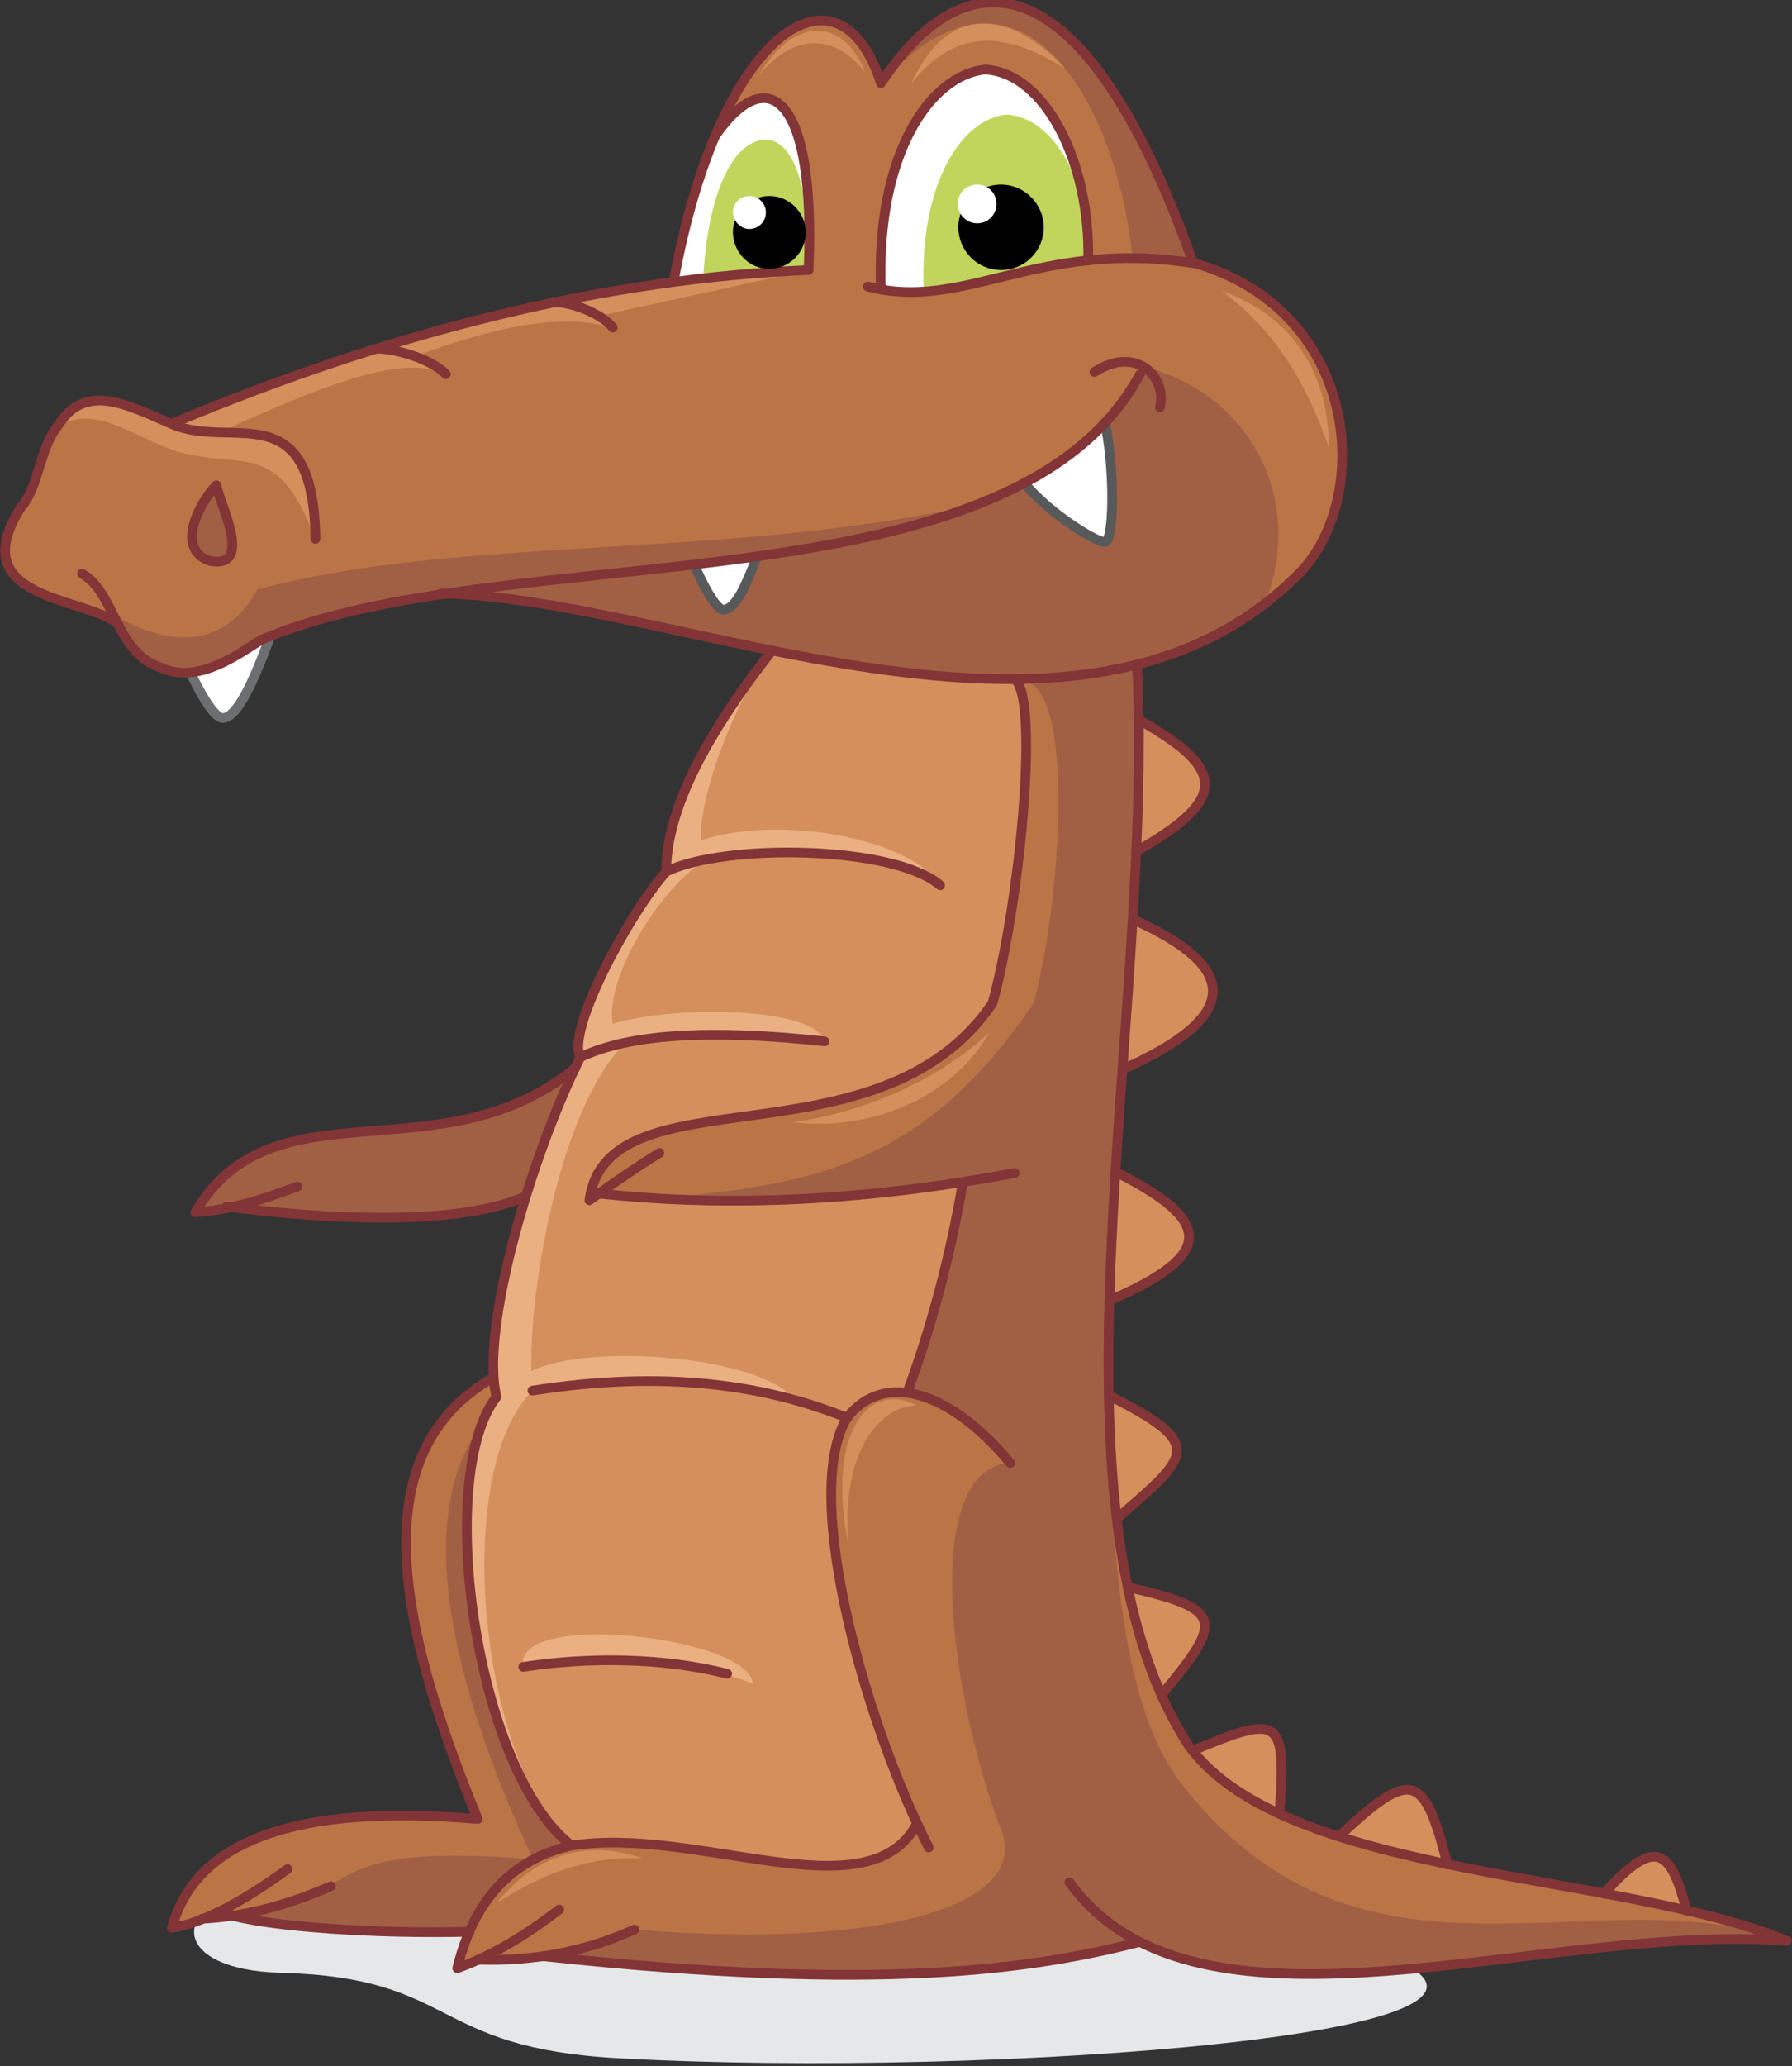 <?xml version="1.0" encoding="utf-8"?>
<!-- Generator: Adobe Illustrator 21.1.0, SVG Export Plug-In . SVG Version: 6.00 Build 0)  -->
<svg version="1.1" id="Layer_1" xmlns="http://www.w3.org/2000/svg" xmlns:xlink="http://www.w3.org/1999/xlink" x="0px" y="0px"
	 viewBox="0 0 314.7 362.7" style="enable-background:new 0 0 314.7 362.7;" xml:space="preserve">
<rect x="0" y="0" width="314.7" height="362.7" fill="#333333" stroke="none"/>
<style type="text/css">
	.st0{fill:#E6E7E8;}
	.st1{fill:#D58F5C;}
	.st2{fill:#A16044;}
	.st3{fill:#BB7446;}
	.st4{fill:#EBB081;}
	.st5{fill:#FFFFFF;}
	.st6{fill:none;stroke:#6D6E71;stroke-width:1.701;stroke-linecap:round;stroke-linejoin:round;stroke-miterlimit:22.926;}
	.st7{fill:none;stroke:#823436;stroke-width:1.701;stroke-linecap:round;stroke-linejoin:round;stroke-miterlimit:22.926;}
	.st8{fill:#C1D55D;}
	.st9{fill:#A16044;stroke:#823436;stroke-width:1.701;stroke-linecap:round;stroke-linejoin:round;stroke-miterlimit:22.926;}
	.st10{fill:none;stroke:#58595B;stroke-width:1.701;stroke-linecap:round;stroke-linejoin:round;stroke-miterlimit:22.926;}
</style>
<g id="brown">
	<path id="XMLID_514_" class="st0" d="M49.4,329.5c-21,4.2-19.8,16.3-0.1,16.8c31.2,0.8,25.9,13.2,59.4,15
		c65.1,3.6,173.6-4.4,133-18.6C201.3,328.6,108.9,317.6,49.4,329.5z"/>
	<path id="XMLID_513_" class="st1" d="M296.1,335.3l-14.5-3C290.9,321.9,293.5,325.1,296.1,335.3z"/>
	<path id="XMLID_512_" class="st1" d="M254.2,327.2l-18.9-5.1C247.9,310.3,250.1,311.1,254.2,327.2z"/>
	<path id="XMLID_511_" class="st1" d="M224.7,318.4c-6.2-2.7-11.2-6.5-15-11.2C224.8,300.9,225.9,301.4,224.7,318.4z"/>
	<path id="XMLID_510_" class="st1" d="M204,297.4l-5.9-18.9C214.9,282.4,214.9,284.4,204,297.4z"/>
	<path id="XMLID_509_" class="st1" d="M196.1,266.5l-1.4-21.5C211.9,253.6,208.8,255.5,196.1,266.5z"/>
	<path id="XMLID_508_" class="st1" d="M194.9,228.3l1.1-22.6C213.1,214.3,213.7,220.1,194.9,228.3z"/>
	<path id="XMLID_507_" class="st2" d="M42.2,211.5c19.3,3.3,36,2.8,50.1-1.5l8.7-22.5c-23.6,19.3-53.1,2-66.7,25.3L42.2,211.5z"/>
	<path id="XMLID_506_" class="st1" d="M197.2,187.7l1.8-26.3C217.9,169.9,218,178.4,197.2,187.7z"/>
	<path id="XMLID_505_" class="st3" d="M35.5,336.8l5.4-0.5c12.6,3.4,26.8,3.5,41.5,2.8l17.9-15.1l-13.6-82.3
		c-22.9,13.2-16.9,43-2.7,77.5c-31.7-2.7-49.6,3.7-53.7,19.1L35.5,336.8z"/>
	<path id="XMLID_504_" class="st2" d="M42.7,336.8l6.4,1.2c13.8,1.3,25.8,1.8,40.5,1.1l17.9-15.1l-13.6-82.3
		c-22.9,13.2-18.4,45.6-0.3,84.7c-31.7-2.7-31.2,3.5-39.7,6.4L42.7,336.8z"/>
	<path id="XMLID_503_" class="st3" d="M169.1,207.5c-2.1,13.2-5.4,25.5-9.8,37c-14.3-4.2-20.9,22.6,1.8,75.7l-61,3.6
		c-10.7,3.1-17.2,10.3-19.7,21.7L84,344l11.5-0.6c39.4,4.7,75.6,5.5,104.6-2.5c24.9,12.7,77-2.1,113.7-0.2
		c-34.4-12.2-85.3-11.9-104.1-33.5c-9.5-13.1-14.8-33.3-15-62.2c-1.1-41.8,6.7-88.4,5-128.1l-21.4,2.5c4.1,4.3,0.6,39.6-4.1,56.7
		c-20,29.4-67.7,11.4-70.8,34.6l1.6-1.2C121.6,211.6,143.5,210.6,169.1,207.5z"/>
	<path id="XMLID_502_" class="st2" d="M169.1,207.5c-2.1,13.2-5.4,25.5-9.8,37l10.2,4.6l7.9,7.7c-14.6,0.7-11.9,35.9-2,63.4
		c7,14.2-20.3,22.1-64,18.5l-15.9,4.7c39.4,4.7,75.6,5.5,104.6-2.5c24.9,12.7,77-2.1,113.7-0.2c-34.4-12.2-74.9,13.5-106.9-28.3
		c-9.5-13.1-11.9-38.5-12.1-67.4c-1.1-41.8,6.7-88.4,5-128.1l-21.1,2.5c10.6-1.2,7.6,39.7,2.8,56.7c-20,29.4-39.8,32.3-70.8,34.6
		l1.6-1.2C128.8,211.6,143.5,210.6,169.1,207.5z"/>
	<path id="XMLID_501_" class="st3" d="M77.5,104.3c-12.7,1.2-23.3,3.9-31.6,8c-11.8,8.8-20.2,7.9-25.2-2.7
		c-5.7-6.8-27.4-1.8-17-20.5L7,81.9c2.7-10,9-14.7,23.2-7.5c23.5-10.2,51.2-19.1,88.2-24.9c8.1-44.3,29.1-57.7,36.4-34.8
		c16.4-24.7,37-18.9,54.8,31.5c30,11.1,31.5,41.3,18.8,54.4C189.6,140.2,118.9,104.9,77.5,104.3z"/>
	<path class="st2" d="M77.5,104.3c-12.7,1.2-23.3,3.9-31.6,8c-11.8,8.8-20.2,7.9-25.2-2.7c-5.7-6.8,14,12.6,24.5-6.1
		c35.5-9.7,82.2-5,127.3-15.2c10.9-3.4,20.2-11.4,27.9-24.1c19.5,4.8,29,24,21.6,42.1C180,134.7,135.5,108.6,77.5,104.3L77.5,104.3z
		 M198.9,45.3c-2.9-28.5-20.4-57.1-44.1-30.7c16.4-24.7,37-18.9,54.8,31.5L198.9,45.3z"/>
	<path id="XMLID_498_" class="st1" d="M30.1,74.4c31.8-14.3,69.1-23.3,111.9-27l-37,8.1l2.7,2.2c-7.3-2.7-19-1.1-35,4.9l5.6,3.2
		c-6.5-3.4-18,0.1-40,10.2l8.3,0.7c7,2.5,9,9.3,8.8,18C49,77.6,43.3,82.2,32.5,79.6c-7.4-1.6-15.3-9.1-22.2-4.8
		C14.2,67.6,21.6,69.7,30.1,74.4z"/>
	<path id="XMLID_497_" class="st4" d="M135.5,114.3c17.8,3.8,32,5.5,42.9,5.1c3.2,11.3,1.6,30.6-4.1,56.7
		c-20.9,28.5-65.3,11.2-70.8,34.6l1.6-1.2c17.9,2.3,39.6,1.2,64-2c-3.1,14.7-6,26.9-9.8,37c-20.3-1.7-16.3,31.4,1.8,75.7
		c-10.5,17.1-37.8-0.2-60.8,3.8c-17.2-16.1-24.2-58.6-13.1-78.7c-1.4-14.9,3.5-34.7,14.7-59.6c-1.1-7,5.3-20.7,15.1-32.6
		C116.9,142,123.8,128.9,135.5,114.3z"/>
	<path id="XMLID_496_" class="st1" d="M135.5,114.3c17.8,3.8,32,5.5,42.9,5.1c3.2,11.3,1.6,30.6-4.1,56.7
		c-20.9,28.5-65.3,11.2-70.8,34.6l1.6-1.2c17.9,2.3,39.6,1.2,64-2c-3.1,14.7-6,26.9-9.8,37c-20.3-1.7-16.3,31.4,1.8,75.7
		c-10.5,17.1-37.8-0.2-60.8,3.8c-16-15-21.2-65.3-6.8-79.9c-1.4-14.9,4.6-49.7,16.3-61c-7.3-4.3,3.9-25.9,14.4-32.4
		C120.4,147.4,126.8,126.4,135.5,114.3z"/>
	<path id="XMLID_495_" class="st5" d="M47.3,112.1c-4.6,2-9.8,4.9-13.9,5.9c2.8,5.8,4.8,8.4,6,8C41.6,125.6,44.4,120,47.3,112.1z"/>
	<path id="XMLID_494_" class="st6" d="M33.4,118c2.8,5.8,4.8,8.4,6,8c2.3-0.4,5-6,7.9-13.9"/>
	<path id="XMLID_493_" class="st4" d="M120.2,148.6c13.8-6.3,39.5-1.9,44.8,6.8c-13.2-7-29.3-7.8-48.1-2.4L120.2,148.6z"/>
	<path id="XMLID_492_" class="st4" d="M105.3,180.6c8.8-4.2,37.7-4.4,39.5,2.2c-21.5-2.2-32.3-1.5-43.2,2.7L105.3,180.6z"/>
	<path id="XMLID_491_" class="st4" d="M93.3,240.7c9.8-5,40.2-2.8,46.4,5.1c-18.2-4.3-39.2-5.1-50-0.2L93.3,240.7z"/>
	<path id="XMLID_490_" class="st4" d="M132.2,295.5c-15.3-5.6-31.4-4.7-40.3-2.9C89.9,282.5,131.5,287.3,132.2,295.5z"/>
	<path id="XMLID_489_" class="st1" d="M112.8,326.2c-9-0.4-17.1,2.4-25.6,7.9C93.8,325.8,102.8,322.7,112.8,326.2z"/>
	<path id="XMLID_488_" class="st1" d="M173.8,181.2c-9.3,8.6-22,14-34.5,15.8C152.5,198.6,167,193,173.8,181.2z"/>
	<path id="XMLID_487_" class="st1" d="M149,271.3c-1.4-16.5,5.5-24.5,12-24.6C152.4,242.3,145.1,251.5,149,271.3z"/>
	<path id="XMLID_486_" class="st1" d="M214.6,51.1c9,6.7,14.7,15.6,18.8,27.6C233.3,65.4,227,55.5,214.6,51.1z"/>
	<path id="XMLID_485_" class="st7" d="M161,320.2c-8.7,16-38.5,0.2-60.8,3.8c-10.3,2.4-17,9.5-19.9,21.5c5.4-1.9,11.4-5.3,17.9-10.3
		"/>
	<path id="XMLID_484_" class="st7" d="M84,344c9.7,0.3,18.8-1.4,27.4-5.3"/>
	<path id="XMLID_483_" class="st7" d="M200.1,340.9c-18.5,4.7-45.1,8.9-104.6,2.5"/>
	<path id="XMLID_482_" class="st7" d="M35.5,336.8c7-0.3,14.6-2.2,22.6-5.7"/>
	<path id="XMLID_481_" class="st7" d="M82.5,339.1c-17,0.4-34.3-0.9-41.6-2.8"/>
	<path id="XMLID_480_" class="st7" d="M91.9,292.6c11.7-1.8,24.7-1.6,35.8,1.2"/>
	<path id="XMLID_479_" class="st5" d="M191.1,45.7c-12.1,1.7-25.6,7.3-36.4,5.1c-0.9-23.7,8.6-37.6,18.3-38.6
		C183.7,12.8,191.6,28.6,191.1,45.7z"/>
	<path id="XMLID_478_" class="st7" d="M209.7,307.2c15.1-6.3,16.2-5.8,15,11.2"/>
	<path id="XMLID_477_" class="st7" d="M235.3,322.2c12.6-11.8,14.8-11,18.9,5.1"/>
	<path id="XMLID_476_" class="st7" d="M281.7,332.4c9.3-10.5,11.8-7.3,14.5,3"/>
	<path id="XMLID_475_" class="st5" d="M125.7,23.8l-4,11.4l-3.3,14.2l23.7-2.1C143.3,16.9,134.9,10.6,125.7,23.8z"/>
	<path id="XMLID_474_" class="st8" d="M142,47.4l-18.5,1.4c0.7-13.7,4.7-23.9,10.8-24.3C139.8,24.4,142.4,34.5,142,47.4z"/>
	<path id="XMLID_473_" class="st8" d="M191.1,45.7l-28.9,5.1c-0.7-18.9,6.8-29.9,14.5-30.7C185.2,20.6,191.5,32.1,191.1,45.7z"/>
	<path id="XMLID_472_" class="st7" d="M30.1,74.4c39.3-16.5,76.6-25.5,111.9-27"/>
	<path id="XMLID_471_" class="st7" d="M118.3,49.4c8.1-44.3,29.1-57.7,36.4-34.8c16.4-24.7,37-18.9,54.8,31.5
		c29.5,8.4,31.5,41.3,18.8,54.4c-38.8,39.5-109.4,4.3-150.8,3.7"/>
	<path id="XMLID_470_" class="st7" d="M55.4,94.6C55,68.7,40.5,79.1,30.1,74.4C22.4,71.1,15,67,10.2,74.7C7,78.5,6.7,85.9,3.7,89
		c-10.4,16.4,11.1,15.7,17,20.5"/>
	<path id="XMLID_469_" class="st9" d="M38,85.2c0.7,3.6,6.5,14.5-1,13.3C30.7,96.6,34.9,88.3,38,85.2z"/>
	<path id="XMLID_468_" class="st5" d="M194.1,74.2c-4.8,4-9.5,7.5-14.2,10.6c4.4,5.5,13.6,11,14.3,10.3
		C195.9,94,195.6,80.6,194.1,74.2z"/>
	<path id="XMLID_467_" class="st10" d="M179.9,84.8c4.4,5.5,13.6,11,14.3,10.3c1.6-1.1,1.4-14.5-0.2-20.9"/>
	<path id="XMLID_466_" class="st5" d="M132.9,97.8L122,99.4c2.5,5.5,4.3,8,5.3,7.6C129.3,106.6,130.9,103,132.9,97.8z"/>
	<path id="XMLID_465_" class="st10" d="M122,99.4c2.5,5.5,4.3,8,5.3,7.6c2-0.4,3.6-4,5.6-9.2"/>
	<path id="XMLID_464_" class="st7" d="M97.2,53c3.6,0.1,8.6,2.2,10.4,4.5"/>
	<path id="XMLID_463_" class="st7" d="M66.2,61.2c4.2,0.1,10,2.2,12.1,4.5"/>
	<path id="XMLID_462_" class="st7" d="M192.2,65.3c7.4-4.8,12.8,1,11.5,6.2"/>
	<path id="XMLID_461_" class="st7" d="M209.6,46.2c-27.4-4.3-40.2,8.6-57.2,4.1"/>
	<path id="XMLID_460_" class="st7" d="M154.7,50.8c-0.9-23.7,8.6-37.6,18.3-38.6c10.6,0.6,18.5,16.4,18.1,33.5"/>
	<path id="XMLID_459_" class="st7" d="M142,47.3c1.3-30.4-7.1-36.7-16.3-23.6"/>
	<path id="XMLID_458_" d="M175.8,47.4c4.2,0,7.5-3.4,7.5-7.5s-3.4-7.5-7.5-7.5c-4.2,0-7.5,3.4-7.5,7.5S171.6,47.4,175.8,47.4z"/>
	<path id="XMLID_457_" class="st5" d="M171.6,39.2c1.9,0,3.4-1.5,3.4-3.4s-1.5-3.4-3.4-3.4s-3.4,1.5-3.4,3.4S169.8,39.2,171.6,39.2z
		"/>
	<path id="XMLID_456_" d="M135.1,47.2c3.5,0,6.4-2.9,6.4-6.4s-2.9-6.4-6.4-6.4s-6.4,2.9-6.4,6.4C128.8,44.4,131.6,47.2,135.1,47.2z"
		/>
	<path id="XMLID_455_" class="st5" d="M131.6,40.2c1.6,0,2.9-1.3,2.9-2.9c0-1.6-1.3-2.9-2.9-2.9c-1.6,0-2.9,1.3-2.9,2.9
		C128.8,38.9,130.1,40.2,131.6,40.2z"/>
	<path id="XMLID_454_" class="st7" d="M135.5,114.3C122.7,130.6,117,143.2,117,153c-6.2,6.9-17.6,27.7-15.1,32.6
		c-9.1,18.3-17.6,48.5-14.7,59.6c-11,14-3.6,65.8,13.1,78.7"/>
	<path id="XMLID_453_" class="st7" d="M117,153c10.2-5,40-4.6,48.1,2.4"/>
	<path id="XMLID_452_" class="st7" d="M101.9,185.6c8.5-4.1,22.8-5,42.9-2.8"/>
	<path id="XMLID_451_" class="st7" d="M93.5,244.1c23.1-3.6,40.7-1.1,55.3,4.8"/>
	<path id="XMLID_450_" class="st7" d="M101,187.5c-23.6,19.3-53.1,2-66.7,25.3c6.4-0.5,10.5-1.8,17.9-4.5"/>
	<path id="XMLID_449_" class="st7" d="M39.8,211.8c16.7,2.2,40.5,3.6,52.5-1.8"/>
	<path id="XMLID_448_" class="st7" d="M178.4,119.4c4.1,4.3,0.6,39.6-4.1,56.7c-20,29.4-67.7,11.4-70.8,34.6
		c4.6-3.3,8.7-6.1,12.3-8.3"/>
	<path id="XMLID_447_" class="st7" d="M105.1,209.5c22.8,2.5,47.2,1.3,73.1-3.6"/>
	<path id="XMLID_446_" class="st7" d="M169.1,207.5c-2.3,13.6-5.8,26.2-9.8,37"/>
	<path id="XMLID_445_" class="st7" d="M177.4,256.8c-10.6-12.7-22.1-16.2-28.6-8c-8.4,13.7,3.6,54.7,14.3,75.5"/>
	<path id="XMLID_444_" class="st7" d="M86.6,241.8c-22.9,13.2-16.9,43-2.7,77.5c-31.7-2.7-49.6,3.7-53.7,19.1
		c5.2-0.8,11.9-4.2,20.3-10.3"/>
	<path id="XMLID_443_" class="st1" d="M199.6,149.4l0.3-23.1C215,134.8,216.1,140.1,199.6,149.4z"/>
	<path id="XMLID_442_" class="st7" d="M199.7,116.9c3,63.2-18.2,147.5,9.1,189.6c17.1,23.3,75.9,22,105,34.2
		c-42-3.4-103.5,20.9-126-10.3"/>
	<path id="XMLID_441_" class="st7" d="M199.9,126.3c15.1,8.5,16.2,13.8-0.3,23.1"/>
	<path id="XMLID_440_" class="st7" d="M199,161.4c18.9,8.5,19,17-1.8,26.3"/>
	<path id="XMLID_439_" class="st7" d="M195.9,205.7c17.1,8.6,17.7,14.5-1.1,22.6"/>
	<path id="XMLID_438_" class="st7" d="M194.8,245c17.1,8.6,14.1,10.5,1.4,21.5"/>
	<path id="XMLID_437_" class="st7" d="M198.1,278.6c16.9,3.9,16.8,5.8,5.9,18.9"/>
	<path id="XMLID_436_" class="st7" d="M200.2,65.7c-22.9,42.2-111.5,28.4-154.3,46.6c-4.1,2.5-11.1,7.9-17.6,4.9
		c-8-2.5-8.1-13.3-13.9-16.5"/>
	<path id="XMLID_435_" class="st1" d="M187,12c-8.8-5.4-18.2-8.4-27,2.7C167-0.6,178.4,2.7,187,12z"/>
	<path id="XMLID_434_" class="st1" d="M152,12.8c-4.2-5.6-11.4-8.4-18.8,0.5C139.7,2.4,148.3,3.3,152,12.8z"/>
</g>
</svg>
